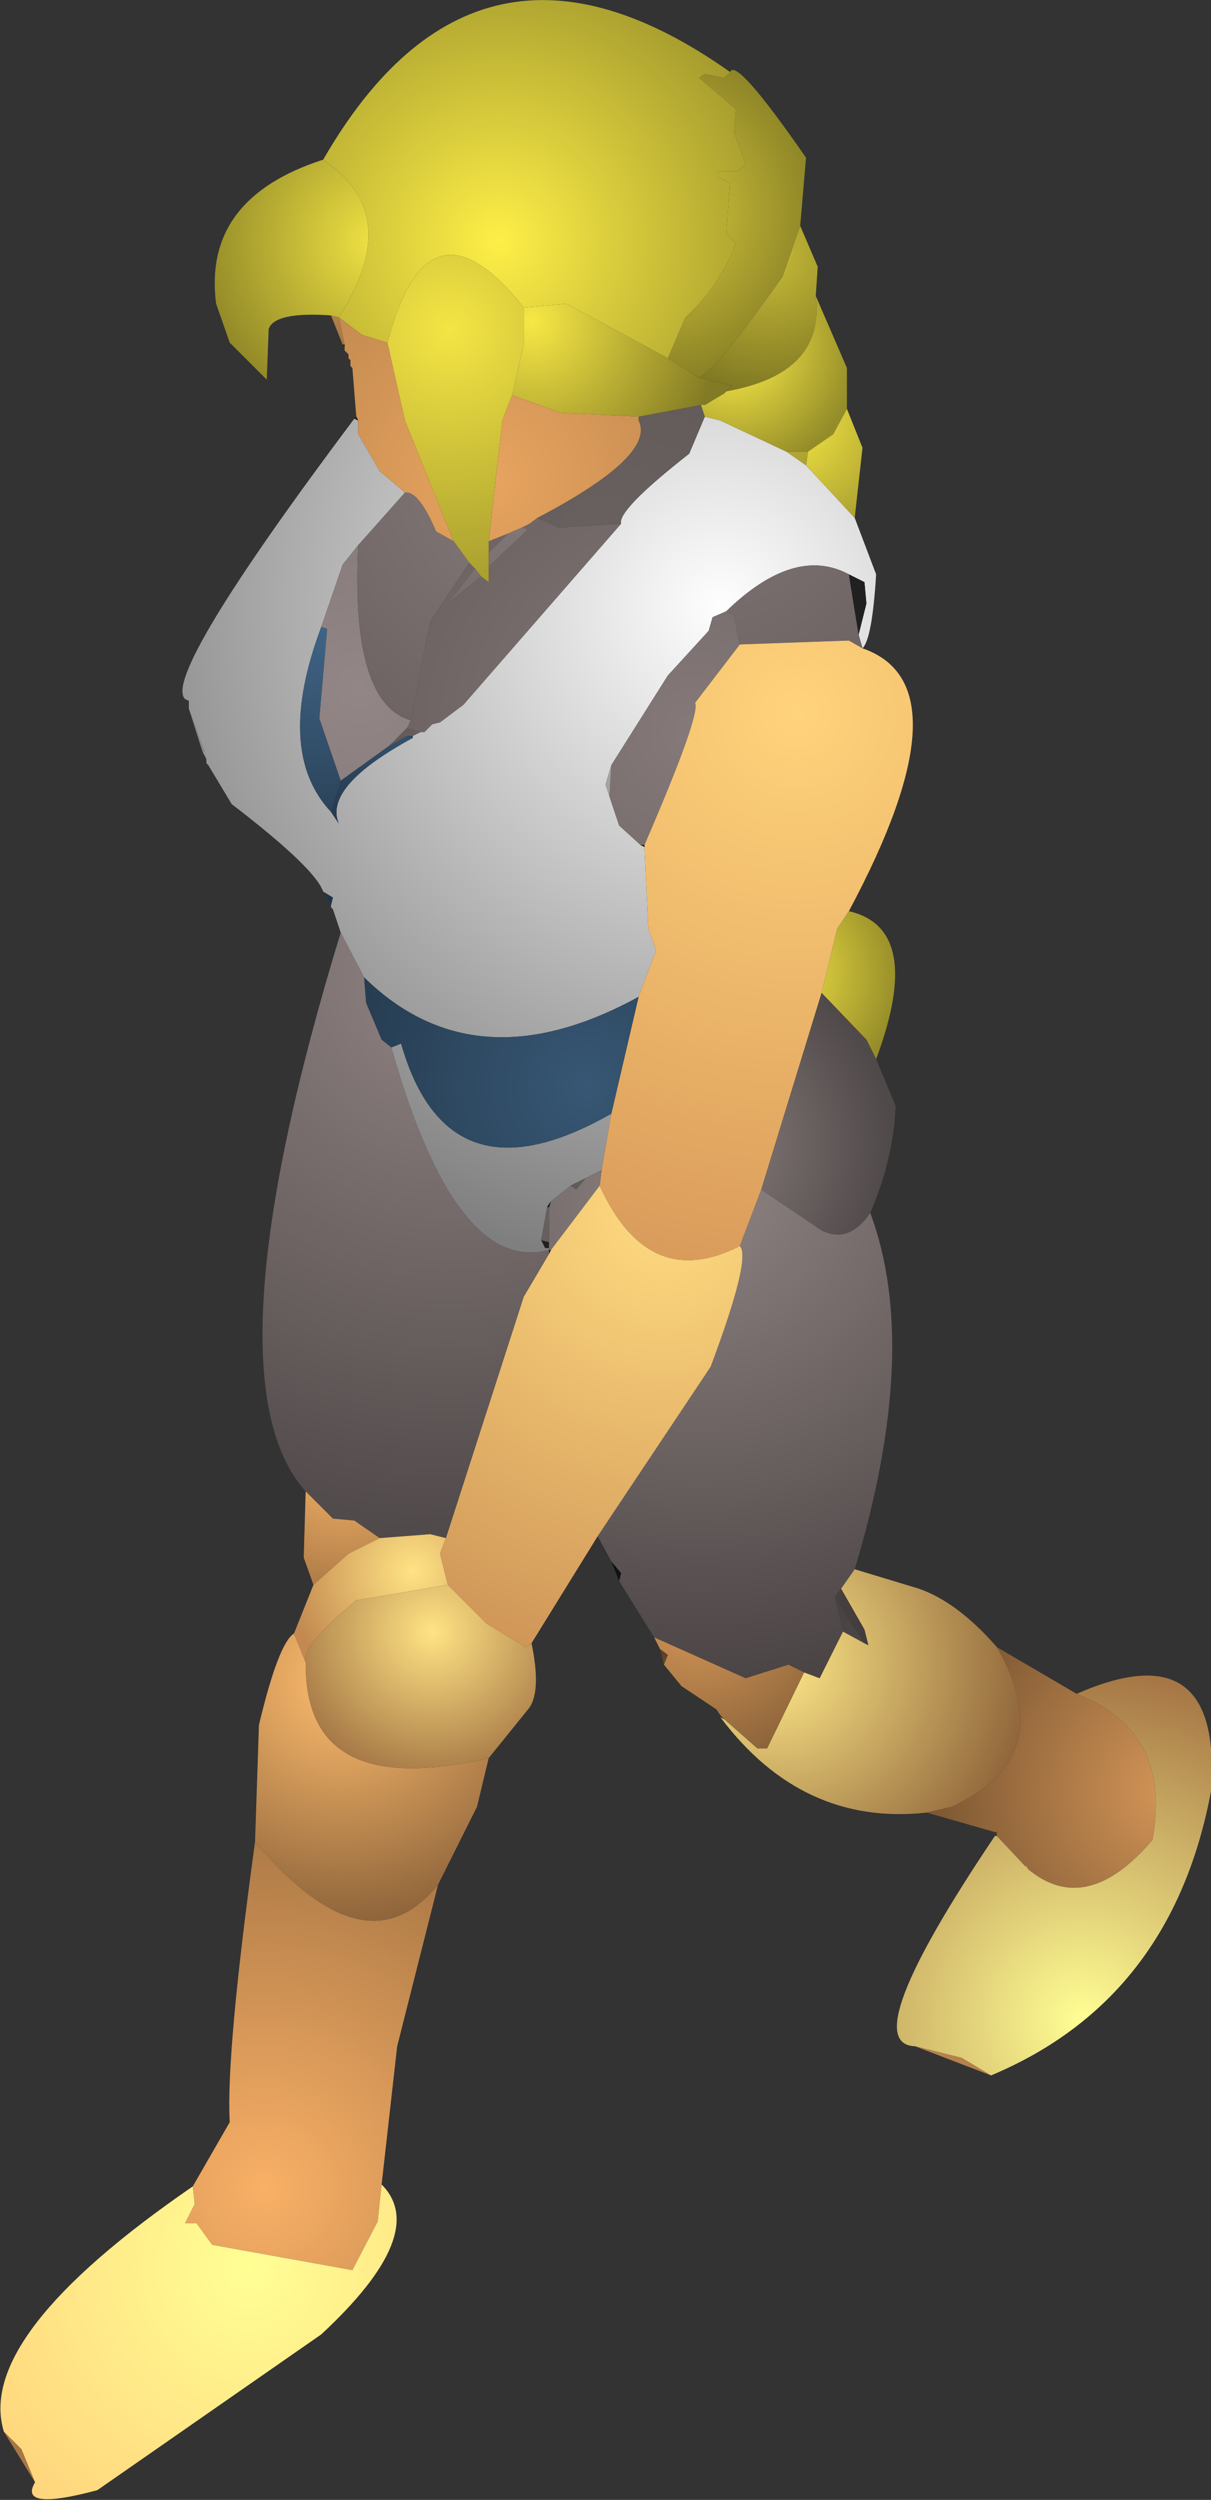 <?xml version="1.0" encoding="UTF-8" standalone="no"?>
<svg xmlns:ffdec="https://www.free-decompiler.com/flash" xmlns:xlink="http://www.w3.org/1999/xlink" ffdec:objectType="shape" height="64.2px" width="31.1px" xmlns="http://www.w3.org/2000/svg">
  <rect width="100%" height="100%" fill="#333333" stroke="none"/>
  <g transform="matrix(1.0, 0.0, 0.0, 1.0, 17.1, 54.8)">
    <path d="M0.05 -45.6 L0.5 -46.65 Q1.35 -47.4 1.8 -48.55 L1.55 -48.8 1.65 -50.1 1.35 -50.25 1.35 -50.4 1.85 -50.4 2.05 -50.6 1.75 -51.4 1.8 -52.0 0.85 -52.8 1.0 -52.9 1.5 -52.8 1.65 -52.95 Q1.8 -53.35 3.6 -50.75 L3.45 -49.0 3.0 -47.7 Q1.3 -45.3 0.85 -45.1 L0.05 -45.6" fill="url(#gradient0)" fill-rule="evenodd" stroke="none"/>
    <path d="M1.65 -52.95 L1.5 -52.8 1.0 -52.9 0.85 -52.8 1.8 -52.0 1.75 -51.4 2.05 -50.6 1.85 -50.4 1.35 -50.4 1.35 -50.25 1.65 -50.1 1.55 -48.8 1.8 -48.55 Q1.35 -47.4 0.5 -46.65 L0.05 -45.6 -2.55 -47.0 -3.65 -46.9 Q-6.1 -50.0 -7.15 -46.0 L-7.8 -46.2 -8.4 -46.65 Q-6.7 -49.3 -8.8 -50.7 -4.85 -57.55 1.65 -52.95" fill="url(#gradient1)" fill-rule="evenodd" stroke="none"/>
    <path d="M0.85 -45.1 Q1.3 -45.3 3.0 -47.7 L3.45 -49.0 3.9 -47.95 3.85 -47.2 Q4.1 -45.2 1.55 -44.75 L1.7 -44.9 0.85 -45.1" fill="url(#gradient2)" fill-rule="evenodd" stroke="none"/>
    <path d="M4.85 -41.5 L5.4 -40.05 Q5.3 -38.4 5.05 -38.15 L4.95 -38.5 5.15 -39.3 5.1 -39.85 4.7 -40.05 Q3.3 -40.8 1.55 -39.1 L1.2 -38.95 1.1 -38.6 0.05 -37.45 -1.4 -35.15 -1.55 -34.65 -1.45 -34.35 -1.2 -33.6 -0.65 -33.1 -0.55 -33.05 -0.45 -30.95 -0.25 -30.4 -0.7 -29.2 Q-4.9 -26.9 -7.75 -29.7 L-8.35 -30.85 -8.55 -31.45 -8.6 -31.5 -8.6 -31.55 -8.55 -31.75 -8.8 -31.9 Q-9.0 -32.5 -11.15 -34.15 L-11.75 -35.15 -11.8 -35.2 -11.8 -35.3 -11.85 -35.5 -12.25 -36.6 -12.25 -36.8 -12.35 -36.85 Q-12.95 -37.45 -8.0 -44.05 L-7.9 -44.0 -7.9 -43.65 -7.35 -42.7 -6.7 -42.15 -7.9 -40.8 -8.3 -40.3 -8.85 -38.7 Q-10.05 -35.5 -8.6 -33.95 L-8.4 -33.65 Q-8.8 -34.6 -6.5 -35.85 L-6.5 -35.9 -6.3 -36.0 -6.2 -36.0 -6.0 -36.2 -5.8 -36.25 -5.2 -36.7 -1.15 -41.35 Q-1.25 -41.7 0.6 -43.15 L1.0 -44.1 1.4 -44.0 3.1 -43.2 3.6 -42.85 4.85 -41.5 M-1.4 -26.2 L-1.65 -24.75 -2.05 -24.55 -2.45 -24.35 -2.95 -23.95 -3.05 -23.8 -3.2 -22.95 -3.1 -22.75 -3.0 -22.75 -3.0 -22.7 Q-5.4 -22.05 -7.05 -27.9 L-6.8 -28.0 Q-5.6 -23.8 -1.4 -26.2" fill="url(#gradient3)" fill-rule="evenodd" stroke="none"/>
    <path d="M3.85 -47.2 L4.65 -45.35 4.65 -44.3 4.3 -43.65 3.65 -43.2 3.1 -43.2 1.4 -44.0 1.0 -44.1 0.9 -44.4 1.0 -44.4 1.5 -44.7 1.55 -44.75 Q4.1 -45.2 3.85 -47.2" fill="url(#gradient4)" fill-rule="evenodd" stroke="none"/>
    <path d="M0.9 -44.4 L1.0 -44.1 0.6 -43.15 Q-1.25 -41.7 -1.15 -41.35 L-2.75 -41.25 -3.3 -41.5 Q-0.25 -43.1 -0.7 -44.0 L-0.7 -44.1 0.9 -44.4" fill="url(#gradient5)" fill-rule="evenodd" stroke="none"/>
    <path d="M0.05 -45.6 L0.85 -45.1 1.7 -44.9 1.55 -44.75 1.5 -44.7 1.0 -44.4 0.9 -44.4 -0.7 -44.1 -2.7 -44.2 -3.95 -44.65 -3.65 -45.95 -3.65 -46.9 -2.55 -47.0 0.05 -45.6" fill="url(#gradient6)" fill-rule="evenodd" stroke="none"/>
    <path d="M4.65 -44.3 L5.05 -43.3 4.85 -41.5 3.6 -42.85 3.65 -43.2 4.3 -43.65 4.65 -44.3" fill="url(#gradient7)" fill-rule="evenodd" stroke="none"/>
    <path d="M3.1 -43.2 L3.65 -43.2 3.6 -42.85 3.1 -43.2" fill="url(#gradient8)" fill-rule="evenodd" stroke="none"/>
    <path d="M-1.4 -35.15 L0.05 -37.45 1.1 -38.6 1.2 -38.95 1.55 -39.1 1.75 -39.0 1.9 -38.25 0.75 -36.75 Q0.9 -36.45 -0.55 -33.1 L-0.65 -33.1 -1.2 -33.6 -1.45 -34.35 -1.4 -35.15 M-1.15 -41.35 L-5.2 -36.7 -5.8 -36.25 -6.0 -36.2 -6.2 -36.0 -6.3 -36.0 -6.65 -36.1 -6.55 -36.3 -6.05 -38.85 -5.05 -40.35 -4.9 -40.2 -5.6 -39.3 -4.75 -40.0 -4.55 -39.85 -4.55 -40.25 -3.55 -41.2 -3.7 -41.25 -3.5 -41.35 -3.3 -41.5 -2.75 -41.25 -1.15 -41.35 M-4.55 -40.6 L-4.55 -40.9 -4.05 -41.1 -4.55 -40.6" fill="url(#gradient9)" fill-rule="evenodd" stroke="none"/>
    <path d="M1.55 -39.1 Q3.3 -40.8 4.7 -40.05 L4.95 -38.5 5.05 -38.15 4.7 -38.35 1.9 -38.25 1.75 -39.0 1.55 -39.1" fill="url(#gradient10)" fill-rule="evenodd" stroke="none"/>
    <path d="M4.7 -40.05 L5.1 -39.85 5.15 -39.3 4.95 -38.5 4.7 -40.05 M-3.0 -22.75 L-3.1 -22.75 -3.2 -22.95 -3.0 -22.9 -3.0 -22.75" fill="url(#gradient11)" fill-rule="evenodd" stroke="none"/>
    <path d="M5.05 -38.15 Q7.8 -37.2 4.7 -31.4 L4.4 -30.95 4.0 -29.3 2.45 -24.25 1.9 -22.8 Q-0.45 -21.6 -1.7 -24.35 L-1.65 -24.75 -1.4 -26.2 -0.7 -29.2 -0.25 -30.4 -0.45 -30.95 -0.55 -33.05 -0.55 -33.1 Q0.9 -36.45 0.75 -36.75 L1.9 -38.25 4.7 -38.35 5.05 -38.15" fill="url(#gradient12)" fill-rule="evenodd" stroke="none"/>
    <path d="M4.7 -31.4 Q6.65 -30.95 5.4 -27.6 L5.15 -28.1 4.0 -29.3 4.4 -30.95 4.7 -31.4" fill="url(#gradient13)" fill-rule="evenodd" stroke="none"/>
    <path d="M5.4 -27.6 L5.9 -26.4 Q5.85 -25.05 5.25 -23.65 4.7 -22.85 4.0 -23.2 L2.45 -24.25 4.0 -29.3 5.15 -28.1 5.4 -27.6 M-2.45 -24.35 L-2.05 -24.55 -2.3 -24.25 -2.45 -24.35" fill="url(#gradient14)" fill-rule="evenodd" stroke="none"/>
    <path d="M5.25 -23.65 Q6.55 -20.15 4.85 -14.5 L4.5 -14.0 4.35 -13.8 4.35 -13.75 4.55 -12.9 3.95 -11.7 3.55 -11.85 3.15 -12.05 2.05 -11.7 -0.3 -12.75 -1.2 -14.2 -1.15 -14.4 -1.4 -14.7 -1.75 -15.35 1.15 -19.7 Q2.2 -22.5 1.9 -22.8 L2.45 -24.25 4.0 -23.2 Q4.7 -22.85 5.25 -23.65 M-1.65 -24.75 L-1.7 -24.35 -2.95 -22.7 -3.0 -22.7 -3.0 -22.75 -3.0 -22.9 -3.0 -23.8 -2.95 -23.95 -2.45 -24.35 -2.3 -24.25 -2.05 -24.55 -1.65 -24.75" fill="url(#gradient15)" fill-rule="evenodd" stroke="none"/>
    <path d="M-1.75 -15.35 L-3.45 -12.6 -3.6 -12.5 -4.6 -13.1 -5.6 -14.1 -5.8 -14.9 -5.65 -15.3 -3.65 -21.5 -3.0 -22.6 -2.95 -22.7 -1.7 -24.35 Q-0.45 -21.6 1.9 -22.8 2.2 -22.5 1.15 -19.7 L-1.75 -15.35" fill="url(#gradient16)" fill-rule="evenodd" stroke="none"/>
    <path d="M4.85 -14.5 L6.5 -14.0 Q7.5 -13.65 8.5 -12.5 10.1 -9.75 7.45 -8.45 L7.35 -8.4 6.7 -8.25 Q3.5 -7.9 1.4 -10.7 L1.5 -10.65 2.35 -9.9 2.6 -9.9 3.55 -11.85 3.95 -11.7 4.55 -12.9 5.1 -12.6 5.2 -12.55 5.1 -12.95 4.5 -14.0 4.85 -14.5" fill="url(#gradient17)" fill-rule="evenodd" stroke="none"/>
    <path d="M4.35 -13.75 L4.35 -13.8 4.5 -14.0 5.1 -12.95 5.2 -12.55 5.1 -12.6 4.35 -13.75" fill="url(#gradient18)" fill-rule="evenodd" stroke="none"/>
    <path d="M5.1 -12.6 L4.55 -12.9 4.35 -13.75 5.1 -12.6" fill="url(#gradient19)" fill-rule="evenodd" stroke="none"/>
    <path d="M8.5 -12.5 L10.55 -11.3 Q13.0 -10.35 12.5 -7.55 10.8 -5.55 9.3 -6.8 L9.25 -6.9 9.25 -6.85 8.5 -7.65 8.5 -7.75 8.45 -7.75 6.7 -8.25 7.35 -8.4 7.45 -8.45 Q10.1 -9.75 8.5 -12.5" fill="url(#gradient20)" fill-rule="evenodd" stroke="none"/>
    <path d="M8.45 -7.65 L8.45 -7.75 8.5 -7.75 8.5 -7.65 8.45 -7.65" fill="url(#gradient21)" fill-rule="evenodd" stroke="none"/>
    <path d="M10.55 -11.3 Q14.3 -12.95 14.0 -8.8 13.0 -3.45 8.35 -1.5 L7.6 -1.95 6.4 -2.25 Q4.85 -2.3 8.45 -7.65 L8.5 -7.65 9.25 -6.85 9.25 -6.9 9.3 -6.8 Q10.8 -5.55 12.5 -7.55 13.0 -10.35 10.55 -11.3" fill="url(#gradient22)" fill-rule="evenodd" stroke="none"/>
    <path d="M1.4 -10.75 L1.3 -10.9 0.4 -11.5 -0.05 -12.05 0.05 -12.3 -0.15 -12.45 -0.3 -12.75 2.05 -11.7 3.15 -12.05 3.55 -11.85 2.6 -9.9 2.35 -9.9 1.5 -10.65 1.4 -10.75" fill="url(#gradient23)" fill-rule="evenodd" stroke="none"/>
    <path d="M1.4 -10.7 L1.4 -10.75 1.5 -10.65 1.4 -10.7 M-0.05 -12.05 L-0.15 -12.45 0.05 -12.3 -0.05 -12.05" fill="url(#gradient24)" fill-rule="evenodd" stroke="none"/>
    <path d="M8.35 -1.5 L6.4 -2.25 7.6 -1.95 8.35 -1.5" fill="url(#gradient25)" fill-rule="evenodd" stroke="none"/>
    <path d="M-8.4 -46.65 L-7.8 -46.2 -7.15 -46.0 -6.7 -44.0 -5.45 -40.9 -5.9 -41.15 Q-6.35 -42.2 -6.7 -42.15 L-7.35 -42.7 -7.9 -43.65 -7.9 -44.0 -7.95 -44.1 -8.05 -45.35 -8.1 -45.4 -8.1 -45.55 -8.15 -45.6 -8.15 -45.7 -8.25 -45.8 -8.25 -45.9 -8.25 -45.95 -8.4 -46.65 M-3.95 -44.65 L-2.7 -44.2 -0.7 -44.1 -0.7 -44.0 Q-0.25 -43.1 -3.3 -41.5 L-3.5 -41.35 -3.7 -41.25 -4.05 -41.1 -4.55 -40.9 -4.2 -44.0 -3.95 -44.65" fill="url(#gradient26)" fill-rule="evenodd" stroke="none"/>
    <path d="M-7.15 -46.0 Q-6.1 -50.0 -3.65 -46.9 L-3.65 -45.95 -3.95 -44.65 -4.2 -44.0 -4.55 -40.9 -4.55 -40.6 -4.55 -40.25 -4.55 -39.85 -4.75 -40.0 -4.9 -40.2 -5.05 -40.35 -5.45 -40.9 -6.7 -44.0 -7.15 -46.0" fill="url(#gradient27)" fill-rule="evenodd" stroke="none"/>
    <path d="M-8.8 -50.7 Q-6.7 -49.3 -8.4 -46.65 L-8.6 -46.7 Q-10.05 -46.8 -10.2 -46.35 L-10.25 -45.05 -11.2 -46.0 -11.55 -47.0 Q-11.9 -49.7 -8.8 -50.7" fill="url(#gradient28)" fill-rule="evenodd" stroke="none"/>
    <path d="M-8.3 -45.95 L-8.6 -46.7 -8.4 -46.65 -8.25 -45.95 -8.3 -45.95" fill="url(#gradient29)" fill-rule="evenodd" stroke="none"/>
    <path d="M-8.25 -45.9 L-8.3 -45.95 -8.25 -45.95 -8.25 -45.9" fill="url(#gradient30)" fill-rule="evenodd" stroke="none"/>
    <path d="M-8.0 -44.05 L-7.95 -44.1 -7.9 -44.0 -8.0 -44.05" fill="url(#gradient31)" fill-rule="evenodd" stroke="none"/>
    <path d="M-8.85 -38.7 L-8.3 -40.3 -7.9 -40.8 Q-8.1 -36.75 -6.55 -36.3 L-6.65 -36.1 -7.1 -35.65 -8.35 -34.75 -8.9 -36.35 -8.7 -38.65 -8.85 -38.7 M-3.2 -22.95 L-3.05 -23.8 -3.0 -23.8 -3.0 -22.9 -3.2 -22.95" fill="url(#gradient32)" fill-rule="evenodd" stroke="none"/>
    <path d="M-7.9 -40.8 L-6.7 -42.15 Q-6.35 -42.2 -5.9 -41.15 L-5.45 -40.9 -5.05 -40.35 -6.05 -38.85 -6.55 -36.3 Q-8.1 -36.75 -7.9 -40.8 M-4.9 -40.2 L-4.75 -40.0 -5.6 -39.3 -4.9 -40.2 M-4.55 -40.25 L-4.55 -40.6 -4.05 -41.1 -3.7 -41.25 -3.55 -41.2 -4.55 -40.25" fill="url(#gradient33)" fill-rule="evenodd" stroke="none"/>
    <path d="M-8.6 -33.95 Q-10.05 -35.5 -8.85 -38.7 L-8.7 -38.65 -8.9 -36.35 -8.35 -34.75 -8.6 -33.95" fill="url(#gradient34)" fill-rule="evenodd" stroke="none"/>
    <path d="M-11.8 -35.3 L-11.9 -35.5 -11.85 -35.5 -11.8 -35.3" fill="url(#gradient35)" fill-rule="evenodd" stroke="none"/>
    <path d="M-11.9 -35.5 L-12.25 -36.6 -11.85 -35.5 -11.9 -35.5" fill="url(#gradient36)" fill-rule="evenodd" stroke="none"/>
    <path d="M-1.4 -35.15 L-1.45 -34.35 -1.55 -34.65 -1.4 -35.15" fill="url(#gradient37)" fill-rule="evenodd" stroke="none"/>
    <path d="M-0.55 -33.1 L-0.55 -33.05 -0.65 -33.1 -0.55 -33.1" fill="url(#gradient38)" fill-rule="evenodd" stroke="none"/>
    <path d="M-6.5 -35.85 Q-8.8 -34.6 -8.4 -33.65 L-8.6 -33.95 -8.35 -34.75 -7.1 -35.65 -6.65 -35.9 -6.5 -35.85" fill="url(#gradient39)" fill-rule="evenodd" stroke="none"/>
    <path d="M-6.5 -35.9 L-6.5 -35.85 -6.65 -35.9 -6.5 -35.9" fill="url(#gradient40)" fill-rule="evenodd" stroke="none"/>
    <path d="M-6.3 -36.0 L-6.5 -35.9 -6.65 -35.9 -7.1 -35.65 -6.65 -36.1 -6.3 -36.0" fill="url(#gradient41)" fill-rule="evenodd" stroke="none"/>
    <path d="M-8.6 -31.55 L-8.8 -31.9 -8.55 -31.75 -8.6 -31.55 M-0.7 -29.2 L-1.4 -26.2 Q-5.6 -23.8 -6.8 -28.0 L-7.05 -27.9 -7.3 -28.1 -7.7 -29.05 -7.75 -29.7 Q-4.9 -26.9 -0.7 -29.2" fill="url(#gradient42)" fill-rule="evenodd" stroke="none"/>
    <path d="M-9.25 -16.5 Q-11.85 -19.4 -8.35 -30.85 L-7.75 -29.7 -7.7 -29.05 -7.3 -28.1 -7.05 -27.9 Q-5.4 -22.05 -3.0 -22.7 L-3.0 -22.6 -3.65 -21.5 -5.65 -15.3 -6.05 -15.4 -7.35 -15.3 -8.0 -15.75 -8.55 -15.8 -9.25 -16.5" fill="url(#gradient43)" fill-rule="evenodd" stroke="none"/>
    <path d="M-1.2 -14.2 L-1.4 -14.7 -1.15 -14.4 -1.2 -14.2 M-3.05 -23.8 L-2.95 -23.95 -3.0 -23.8 -3.05 -23.8" fill="url(#gradient44)" fill-rule="evenodd" stroke="none"/>
    <path d="M-3.0 -22.7 L-2.95 -22.7 -3.0 -22.6 -3.0 -22.7" fill="url(#gradient45)" fill-rule="evenodd" stroke="none"/>
    <path d="M-9.05 -14.1 L-9.3 -14.8 -9.25 -16.5 -8.55 -15.8 -8.0 -15.75 -7.35 -15.3 -8.15 -14.9 -9.05 -14.1" fill="url(#gradient46)" fill-rule="evenodd" stroke="none"/>
    <path d="M-9.55 -12.85 L-9.05 -14.1 -8.15 -14.9 -7.35 -15.3 -6.05 -15.4 -5.65 -15.3 -5.8 -14.9 -5.6 -14.1 -7.95 -13.7 Q-9.4 -12.5 -9.25 -12.1 L-9.55 -12.85" fill="url(#gradient47)" fill-rule="evenodd" stroke="none"/>
    <path d="M-3.45 -12.6 Q-3.2 -11.4 -3.5 -10.95 L-4.55 -9.65 Q-9.25 -8.55 -9.25 -12.05 L-9.25 -12.1 Q-9.4 -12.5 -7.95 -13.7 L-5.6 -14.1 -4.6 -13.1 -3.6 -12.5 -3.45 -12.6" fill="url(#gradient48)" fill-rule="evenodd" stroke="none"/>
    <path d="M-4.55 -9.65 L-4.85 -8.4 -5.85 -6.4 Q-7.7 -4.1 -10.55 -7.5 L-10.45 -10.5 Q-9.95 -12.6 -9.55 -12.85 L-9.25 -12.1 -9.25 -12.05 Q-9.25 -8.55 -4.55 -9.65" fill="url(#gradient49)" fill-rule="evenodd" stroke="none"/>
    <path d="M-5.85 -6.4 L-6.9 -2.25 -7.3 1.3 -7.4 2.25 -8.05 3.5 -11.65 2.85 -12.05 2.3 -12.35 2.3 -12.1 1.8 -12.15 1.35 -11.2 -0.3 Q-11.3 -2.05 -10.55 -7.5 -7.7 -4.1 -5.85 -6.4" fill="url(#gradient50)" fill-rule="evenodd" stroke="none"/>
    <path d="M-7.3 1.3 Q-6.05 2.55 -8.85 5.15 L-14.6 9.15 Q-16.65 9.7 -16.2 8.95 L-16.55 8.1 -17.0 7.65 Q-17.75 5.2 -12.15 1.35 L-12.1 1.8 -12.35 2.3 -12.05 2.3 -11.65 2.85 -8.05 3.5 -7.4 2.25 -7.3 1.3" fill="url(#gradient51)" fill-rule="evenodd" stroke="none"/>
    <path d="M-16.2 8.95 L-17.0 7.65 -16.55 8.1 -16.2 8.95" fill="url(#gradient52)" fill-rule="evenodd" stroke="none"/>
  </g>
  <defs>
    <radialGradient cx="0" cy="0" gradientTransform="matrix(0.006, 0.0, 0.0, 0.006, -0.3, -49.35)" gradientUnits="userSpaceOnUse" id="gradient0" r="819.2" spreadMethod="pad">
      <stop offset="0.0" stop-color="#dacd3d"/>
      <stop offset="1.0" stop-color="#807823"/>
    </radialGradient>
    <radialGradient cx="0" cy="0" gradientTransform="matrix(0.009, 0.0, 0.0, 0.009, -4.3, -48.6)" gradientUnits="userSpaceOnUse" id="gradient1" r="819.2" spreadMethod="pad">
      <stop offset="0.0" stop-color="#feef47"/>
      <stop offset="1.0" stop-color="#a49a2d"/>
    </radialGradient>
    <radialGradient cx="0" cy="0" gradientTransform="matrix(0.005, 0.0, 0.0, 0.005, 2.55, -48.25)" gradientUnits="userSpaceOnUse" id="gradient2" r="819.2" spreadMethod="pad">
      <stop offset="0.0" stop-color="#c8bc38"/>
      <stop offset="1.0" stop-color="#756e20"/>
    </radialGradient>
    <radialGradient cx="0" cy="0" gradientTransform="matrix(0.021, 0.0, 0.0, 0.021, 1.4, -39.25)" gradientUnits="userSpaceOnUse" id="gradient3" r="819.2" spreadMethod="pad">
      <stop offset="0.0" stop-color="#fefefe"/>
      <stop offset="1.0" stop-color="#7f7f7f"/>
    </radialGradient>
    <radialGradient cx="0" cy="0" gradientTransform="matrix(0.004, 0.0, 0.0, 0.004, 1.7, -45.9)" gradientUnits="userSpaceOnUse" id="gradient4" r="819.2" spreadMethod="pad">
      <stop offset="0.0" stop-color="#fff047"/>
      <stop offset="1.0" stop-color="#948c29"/>
    </radialGradient>
    <radialGradient cx="0" cy="0" gradientTransform="matrix(0.006, 0.0, 0.0, 0.006, -1.55, -40.9)" gradientUnits="userSpaceOnUse" id="gradient5" r="819.2" spreadMethod="pad">
      <stop offset="0.0" stop-color="#696060"/>
      <stop offset="1.0" stop-color="#635a5a"/>
    </radialGradient>
    <radialGradient cx="0" cy="0" gradientTransform="matrix(0.006, 0.0, 0.0, 0.006, -3.45, -46.55)" gradientUnits="userSpaceOnUse" id="gradient6" r="819.2" spreadMethod="pad">
      <stop offset="0.0" stop-color="#f7e845"/>
      <stop offset="1.0" stop-color="#827a24"/>
    </radialGradient>
    <radialGradient cx="0" cy="0" gradientTransform="matrix(0.004, 0.0, 0.0, 0.004, 3.05, -44.05)" gradientUnits="userSpaceOnUse" id="gradient7" r="819.2" spreadMethod="pad">
      <stop offset="0.0" stop-color="#faeb46"/>
      <stop offset="1.0" stop-color="#a89e2e"/>
    </radialGradient>
    <radialGradient cx="0" cy="0" gradientTransform="matrix(0.002, 0.0, 0.0, 0.002, 2.8, -44.05)" gradientUnits="userSpaceOnUse" id="gradient8" r="819.2" spreadMethod="pad">
      <stop offset="0.0" stop-color="#bfb436"/>
      <stop offset="1.0" stop-color="#a99f2f"/>
    </radialGradient>
    <radialGradient cx="0" cy="0" gradientTransform="matrix(0.009, 0.0, 0.0, 0.009, 0.7, -36.0)" gradientUnits="userSpaceOnUse" id="gradient9" r="819.2" spreadMethod="pad">
      <stop offset="0.0" stop-color="#857979"/>
      <stop offset="1.0" stop-color="#6e6464"/>
    </radialGradient>
    <radialGradient cx="0" cy="0" gradientTransform="matrix(0.01, 0.0, 0.0, 0.01, 0.65, -43.15)" gradientUnits="userSpaceOnUse" id="gradient10" r="819.2" spreadMethod="pad">
      <stop offset="0.0" stop-color="#837777"/>
      <stop offset="1.0" stop-color="#696060"/>
    </radialGradient>
    <radialGradient cx="0" cy="0" gradientTransform="matrix(0.023, 0.0, 0.0, 0.023, -11.3, -39.45)" gradientUnits="userSpaceOnUse" id="gradient11" r="819.2" spreadMethod="pad">
      <stop offset="0.0" stop-color="#202020"/>
      <stop offset="1.0" stop-color="#202020"/>
    </radialGradient>
    <radialGradient cx="0" cy="0" gradientTransform="matrix(0.019, 0.0, 0.0, 0.019, 3.35, -36.5)" gradientUnits="userSpaceOnUse" id="gradient12" r="819.2" spreadMethod="pad">
      <stop offset="0.0" stop-color="#ffd37b"/>
      <stop offset="1.0" stop-color="#d79758"/>
    </radialGradient>
    <radialGradient cx="0" cy="0" gradientTransform="matrix(0.004, 0.0, 0.0, 0.004, 2.8, -29.8)" gradientUnits="userSpaceOnUse" id="gradient13" r="819.2" spreadMethod="pad">
      <stop offset="0.0" stop-color="#f7e845"/>
      <stop offset="1.0" stop-color="#948b29"/>
    </radialGradient>
    <radialGradient cx="0" cy="0" gradientTransform="matrix(0.006, 0.0, 0.0, 0.006, 0.9, -25.4)" gradientUnits="userSpaceOnUse" id="gradient14" r="819.2" spreadMethod="pad">
      <stop offset="0.0" stop-color="#8a7e7e"/>
      <stop offset="1.0" stop-color="#504949"/>
    </radialGradient>
    <radialGradient cx="0" cy="0" gradientTransform="matrix(0.016, 0.0, 0.0, 0.016, 0.9, -24.45)" gradientUnits="userSpaceOnUse" id="gradient15" r="819.2" spreadMethod="pad">
      <stop offset="0.0" stop-color="#8f8383"/>
      <stop offset="1.0" stop-color="#4a4343"/>
    </radialGradient>
    <radialGradient cx="0" cy="0" gradientTransform="matrix(0.016, 0.0, 0.0, 0.016, -0.05, -23.7)" gradientUnits="userSpaceOnUse" id="gradient16" r="819.2" spreadMethod="pad">
      <stop offset="0.0" stop-color="#ffdb80"/>
      <stop offset="1.0" stop-color="#ca8e53"/>
    </radialGradient>
    <radialGradient cx="0" cy="0" gradientTransform="matrix(0.008, 0.0, 0.0, 0.008, 2.8, -12.1)" gradientUnits="userSpaceOnUse" id="gradient17" r="819.2" spreadMethod="pad">
      <stop offset="0.0" stop-color="#ffe988"/>
      <stop offset="1.0" stop-color="#90663b"/>
    </radialGradient>
    <radialGradient cx="0" cy="0" gradientTransform="matrix(0.003, 0.0, 0.0, 0.003, 4.15, -14.2)" gradientUnits="userSpaceOnUse" id="gradient18" r="819.2" spreadMethod="pad">
      <stop offset="0.0" stop-color="#484141"/>
      <stop offset="1.0" stop-color="#403a3a"/>
    </radialGradient>
    <radialGradient cx="0" cy="0" gradientTransform="matrix(0.003, 0.0, 0.0, 0.003, 4.65, -12.0)" gradientUnits="userSpaceOnUse" id="gradient19" r="819.2" spreadMethod="pad">
      <stop offset="0.0" stop-color="#4b4444"/>
      <stop offset="1.0" stop-color="#494343"/>
    </radialGradient>
    <radialGradient cx="0" cy="0" gradientTransform="matrix(0.008, 0.0, 0.0, 0.008, 12.95, -8.8)" gradientUnits="userSpaceOnUse" id="gradient20" r="819.2" spreadMethod="pad">
      <stop offset="0.0" stop-color="#d49557"/>
      <stop offset="1.0" stop-color="#765330"/>
    </radialGradient>
    <radialGradient cx="0" cy="0" gradientTransform="matrix(0.003, 0.0, 0.0, 0.003, 8.35, -8.25)" gradientUnits="userSpaceOnUse" id="gradient21" r="819.2" spreadMethod="pad">
      <stop offset="0.0" stop-color="#543b22"/>
      <stop offset="1.0" stop-color="#372716"/>
    </radialGradient>
    <radialGradient cx="0" cy="0" gradientTransform="matrix(0.011, 0.0, 0.0, 0.011, 10.7, -2.95)" gradientUnits="userSpaceOnUse" id="gradient22" r="819.2" spreadMethod="pad">
      <stop offset="0.0" stop-color="#fffe94"/>
      <stop offset="1.0" stop-color="#a57544"/>
    </radialGradient>
    <radialGradient cx="0" cy="0" gradientTransform="matrix(0.006, 0.0, 0.0, 0.006, 0.8, -13.6)" gradientUnits="userSpaceOnUse" id="gradient23" r="819.2" spreadMethod="pad">
      <stop offset="0.0" stop-color="#db9b5a"/>
      <stop offset="1.0" stop-color="#7c5833"/>
    </radialGradient>
    <radialGradient cx="0" cy="0" gradientTransform="matrix(0.003, 0.0, 0.0, 0.003, 0.4, -11.6)" gradientUnits="userSpaceOnUse" id="gradient24" r="819.2" spreadMethod="pad">
      <stop offset="0.0" stop-color="#7b5733"/>
      <stop offset="1.0" stop-color="#261b10"/>
    </radialGradient>
    <radialGradient cx="0" cy="0" gradientTransform="matrix(0.003, 0.0, 0.0, 0.003, 6.15, -2.4)" gradientUnits="userSpaceOnUse" id="gradient25" r="819.2" spreadMethod="pad">
      <stop offset="0.0" stop-color="#b9834c"/>
      <stop offset="1.0" stop-color="#b4804a"/>
    </radialGradient>
    <radialGradient cx="0" cy="0" gradientTransform="matrix(0.01, 0.0, 0.0, 0.01, -4.55, -42.5)" gradientUnits="userSpaceOnUse" id="gradient26" r="819.2" spreadMethod="pad">
      <stop offset="0.0" stop-color="#e8a45f"/>
      <stop offset="1.0" stop-color="#b5804a"/>
    </radialGradient>
    <radialGradient cx="0" cy="0" gradientTransform="matrix(0.008, 0.0, 0.0, 0.008, -5.55, -46.35)" gradientUnits="userSpaceOnUse" id="gradient27" r="819.2" spreadMethod="pad">
      <stop offset="0.0" stop-color="#f4e544"/>
      <stop offset="1.0" stop-color="#a89e2f"/>
    </radialGradient>
    <radialGradient cx="0" cy="0" gradientTransform="matrix(0.006, 0.0, 0.0, 0.006, -7.45, -48.6)" gradientUnits="userSpaceOnUse" id="gradient28" r="819.2" spreadMethod="pad">
      <stop offset="0.0" stop-color="#f0e243"/>
      <stop offset="1.0" stop-color="#8a8226"/>
    </radialGradient>
    <radialGradient cx="0" cy="0" gradientTransform="matrix(0.004, 0.0, 0.0, 0.004, -8.9, -48.45)" gradientUnits="userSpaceOnUse" id="gradient29" r="819.2" spreadMethod="pad">
      <stop offset="0.0" stop-color="#ca8f53"/>
      <stop offset="1.0" stop-color="#9f7041"/>
    </radialGradient>
    <radialGradient cx="0" cy="0" gradientTransform="matrix(0.004, 0.0, 0.0, 0.004, -8.9, -48.45)" gradientUnits="userSpaceOnUse" id="gradient30" r="819.2" spreadMethod="pad">
      <stop offset="0.0" stop-color="#261b10"/>
      <stop offset="1.0" stop-color="#261b10"/>
    </radialGradient>
    <radialGradient cx="0" cy="0" gradientTransform="matrix(0.002, 0.0, 0.0, 0.002, -8.05, -45.55)" gradientUnits="userSpaceOnUse" id="gradient31" r="819.2" spreadMethod="pad">
      <stop offset="0.0" stop-color="#261b10"/>
      <stop offset="1.0" stop-color="#261b10"/>
    </radialGradient>
    <radialGradient cx="0" cy="0" gradientTransform="matrix(0.018, 0.0, 0.0, 0.018, -7.9, -37.15)" gradientUnits="userSpaceOnUse" id="gradient32" r="819.2" spreadMethod="pad">
      <stop offset="0.0" stop-color="#938686"/>
      <stop offset="1.0" stop-color="#675e5e"/>
    </radialGradient>
    <radialGradient cx="0" cy="0" gradientTransform="matrix(0.01, 0.0, 0.0, 0.01, -2.85, -42.8)" gradientUnits="userSpaceOnUse" id="gradient33" r="819.2" spreadMethod="pad">
      <stop offset="0.0" stop-color="#877b7b"/>
      <stop offset="1.0" stop-color="#6c6262"/>
    </radialGradient>
    <radialGradient cx="0" cy="0" gradientTransform="matrix(0.006, 0.0, 0.0, 0.006, -8.85, -38.75)" gradientUnits="userSpaceOnUse" id="gradient34" r="819.2" spreadMethod="pad">
      <stop offset="0.0" stop-color="#406486"/>
      <stop offset="1.0" stop-color="#2b435a"/>
    </radialGradient>
    <radialGradient cx="0" cy="0" gradientTransform="matrix(0.002, 0.0, 0.0, 0.002, -12.1, -36.35)" gradientUnits="userSpaceOnUse" id="gradient35" r="819.2" spreadMethod="pad">
      <stop offset="0.0" stop-color="#ababab"/>
      <stop offset="1.0" stop-color="#8b8b8b"/>
    </radialGradient>
    <radialGradient cx="0" cy="0" gradientTransform="matrix(0.003, 0.0, 0.0, 0.003, -12.4, -37.4)" gradientUnits="userSpaceOnUse" id="gradient36" r="819.2" spreadMethod="pad">
      <stop offset="0.0" stop-color="#8c8c8c"/>
      <stop offset="1.0" stop-color="#898989"/>
    </radialGradient>
    <radialGradient cx="0" cy="0" gradientTransform="matrix(0.003, 0.0, 0.0, 0.003, -0.6, -33.1)" gradientUnits="userSpaceOnUse" id="gradient37" r="819.2" spreadMethod="pad">
      <stop offset="0.0" stop-color="#aeaeae"/>
      <stop offset="1.0" stop-color="#9f9f9f"/>
    </radialGradient>
    <radialGradient cx="0" cy="0" gradientTransform="matrix(0.01, 0.0, 0.0, 0.01, -0.6, -31.65)" gradientUnits="userSpaceOnUse" id="gradient38" r="819.2" spreadMethod="pad">
      <stop offset="0.0" stop-color="#261b10"/>
      <stop offset="1.0" stop-color="#261b10"/>
    </radialGradient>
    <radialGradient cx="0" cy="0" gradientTransform="matrix(0.004, 0.0, 0.0, 0.004, -6.65, -36.0)" gradientUnits="userSpaceOnUse" id="gradient39" r="819.2" spreadMethod="pad">
      <stop offset="0.0" stop-color="#34526e"/>
      <stop offset="1.0" stop-color="#24384c"/>
    </radialGradient>
    <radialGradient cx="0" cy="0" gradientTransform="matrix(1.0E-4, 0.0, 0.0, 1.0E-4, -6.65, -36.0)" gradientUnits="userSpaceOnUse" id="gradient40" r="819.2" spreadMethod="pad">
      <stop offset="0.0" stop-color="#2b435b"/>
      <stop offset="1.0" stop-color="#2b435a"/>
    </radialGradient>
    <radialGradient cx="0" cy="0" gradientTransform="matrix(0.005, 0.0, 0.0, 0.005, -4.05, -33.6)" gradientUnits="userSpaceOnUse" id="gradient41" r="819.2" spreadMethod="pad">
      <stop offset="0.0" stop-color="#908383"/>
      <stop offset="1.0" stop-color="#5e5555"/>
    </radialGradient>
    <radialGradient cx="0" cy="0" gradientTransform="matrix(0.01, 0.0, 0.0, 0.01, -2.05, -26.9)" gradientUnits="userSpaceOnUse" id="gradient42" r="819.2" spreadMethod="pad">
      <stop offset="0.0" stop-color="#375774"/>
      <stop offset="1.0" stop-color="#213446"/>
    </radialGradient>
    <radialGradient cx="0" cy="0" gradientTransform="matrix(0.018, 0.0, 0.0, 0.018, -5.6, -29.7)" gradientUnits="userSpaceOnUse" id="gradient43" r="819.2" spreadMethod="pad">
      <stop offset="0.0" stop-color="#8f8282"/>
      <stop offset="1.0" stop-color="#4f4848"/>
    </radialGradient>
    <radialGradient cx="0" cy="0" gradientTransform="matrix(0.015, 0.0, 0.0, 0.015, -0.35, -12.85)" gradientUnits="userSpaceOnUse" id="gradient44" r="819.2" spreadMethod="pad">
      <stop offset="0.0" stop-color="#121010"/>
      <stop offset="1.0" stop-color="#121010"/>
    </radialGradient>
    <radialGradient cx="0" cy="0" gradientTransform="matrix(0.005, 0.0, 0.0, 0.005, -0.7, -25.05)" gradientUnits="userSpaceOnUse" id="gradient45" r="819.2" spreadMethod="pad">
      <stop offset="0.0" stop-color="#372716"/>
      <stop offset="1.0" stop-color="#261b10"/>
    </radialGradient>
    <radialGradient cx="0" cy="0" gradientTransform="matrix(0.005, 0.0, 0.0, 0.005, -8.25, -17.75)" gradientUnits="userSpaceOnUse" id="gradient46" r="819.2" spreadMethod="pad">
      <stop offset="0.0" stop-color="#ffbb6d"/>
      <stop offset="1.0" stop-color="#a77644"/>
    </radialGradient>
    <radialGradient cx="0" cy="0" gradientTransform="matrix(0.004, 0.0, 0.0, 0.004, -6.5, -14.45)" gradientUnits="userSpaceOnUse" id="gradient47" r="819.2" spreadMethod="pad">
      <stop offset="0.0" stop-color="#ffe384"/>
      <stop offset="1.0" stop-color="#c38950"/>
    </radialGradient>
    <radialGradient cx="0" cy="0" gradientTransform="matrix(0.005, 0.0, 0.0, 0.005, -6.0, -12.9)" gradientUnits="userSpaceOnUse" id="gradient48" r="819.2" spreadMethod="pad">
      <stop offset="0.0" stop-color="#ffe384"/>
      <stop offset="1.0" stop-color="#a07142"/>
    </radialGradient>
    <radialGradient cx="0" cy="0" gradientTransform="matrix(0.008, 0.0, 0.0, 0.008, -8.35, -11.65)" gradientUnits="userSpaceOnUse" id="gradient49" r="819.2" spreadMethod="pad">
      <stop offset="0.0" stop-color="#ffbd6e"/>
      <stop offset="1.0" stop-color="#896038"/>
    </radialGradient>
    <radialGradient cx="0" cy="0" gradientTransform="matrix(0.012, 0.0, 0.0, 0.012, -10.3, 1.4)" gradientUnits="userSpaceOnUse" id="gradient50" r="819.2" spreadMethod="pad">
      <stop offset="0.0" stop-color="#f9b066"/>
      <stop offset="1.0" stop-color="#a67544"/>
    </radialGradient>
    <radialGradient cx="0" cy="0" gradientTransform="matrix(0.01, 0.0, 0.0, 0.01, -10.7, 3.45)" gradientUnits="userSpaceOnUse" id="gradient51" r="819.2" spreadMethod="pad">
      <stop offset="0.0" stop-color="#ffff94"/>
      <stop offset="1.0" stop-color="#ffd47c"/>
    </radialGradient>
    <radialGradient cx="0" cy="0" gradientTransform="matrix(0.003, 0.0, 0.0, 0.003, -17.15, 7.35)" gradientUnits="userSpaceOnUse" id="gradient52" r="819.2" spreadMethod="pad">
      <stop offset="0.0" stop-color="#a97745"/>
      <stop offset="1.0" stop-color="#a77544"/>
    </radialGradient>
  </defs>
</svg>

